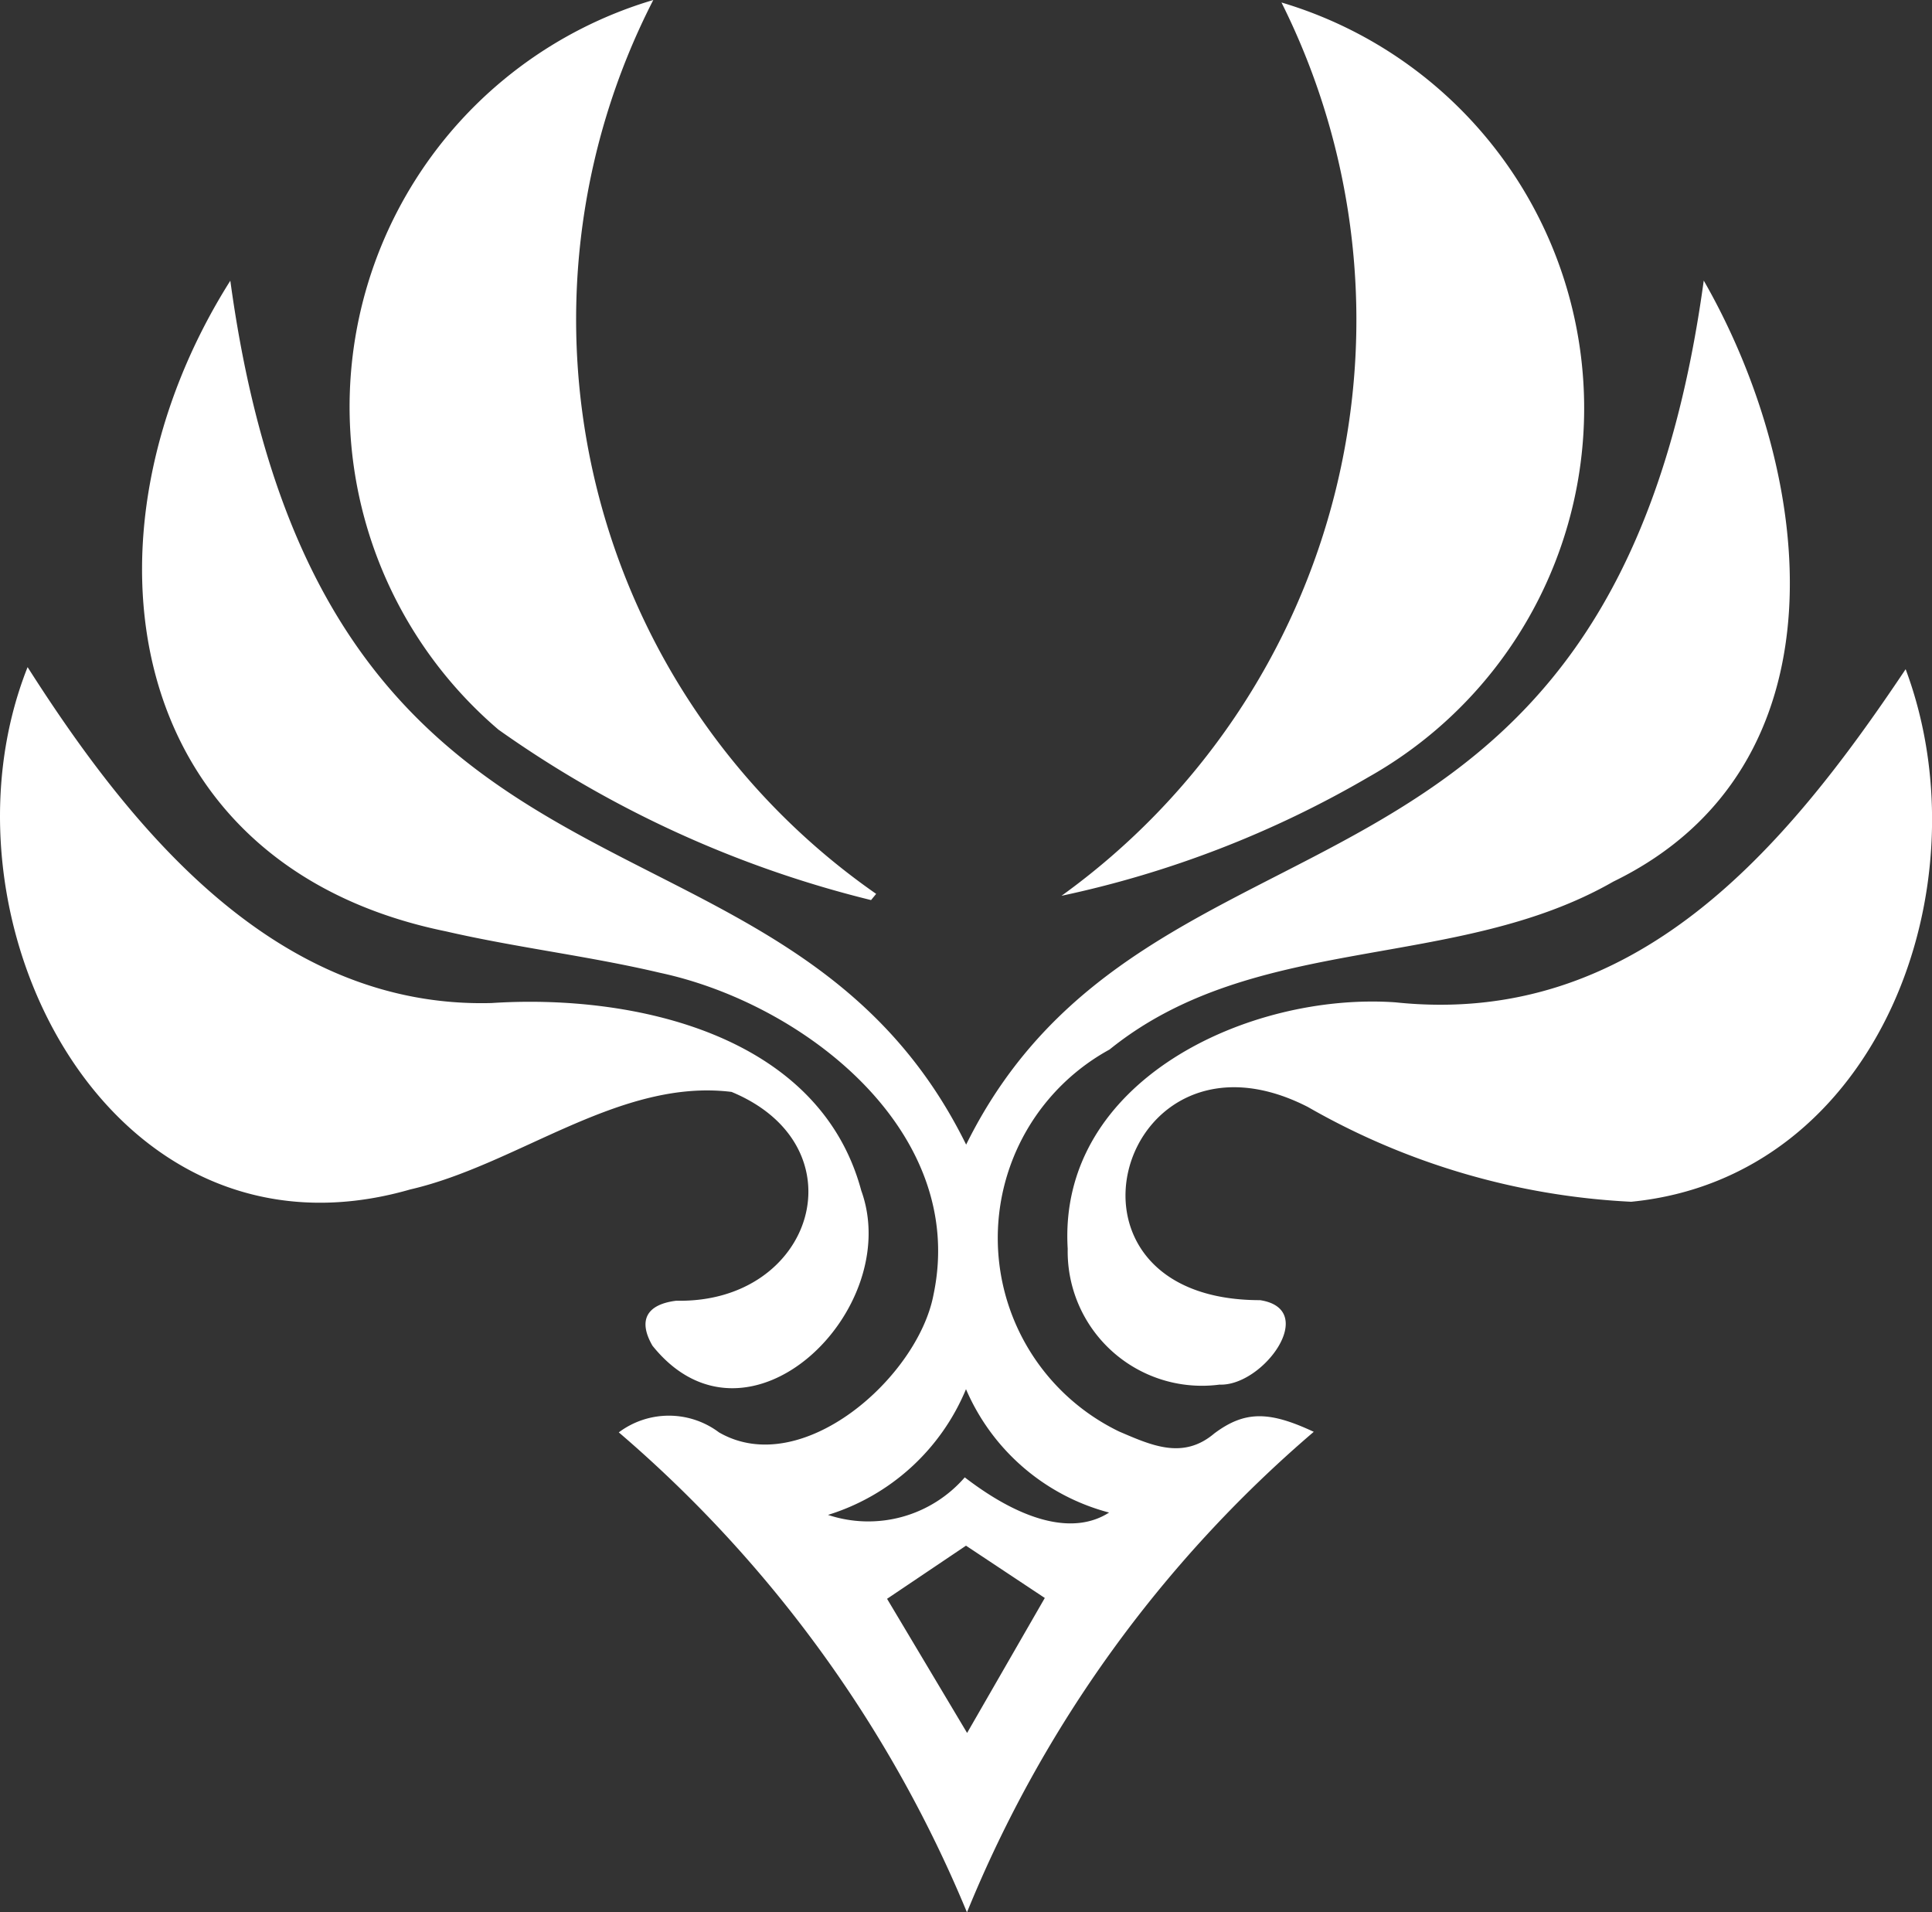 <svg xmlns="http://www.w3.org/2000/svg" viewBox="0 0 14 13.857"><rect x="0" y="0" width="14" height="13.857" fill="#333333" stroke="none"/><g id="bb78dea4-93c4-4ee1-aa56-dab699523de1" data-name="Layer 2"><g id="a282dd6a-736a-4628-a573-e433f59aa349" data-name="Elements"><g id="b39a00df-9117-4d2b-b241-c6e92e7afe14" data-name="Ameno"><path d="M.2,4.834c.764,1.2,1.813,2.475,3.362,2.434,1.025-.067,2.374.224,2.679,1.359.313.865-.825,1.982-1.513,1.124-.108-.187-.039-.3.173-.326,1,.021,1.348-1.12.4-1.513-.813-.1-1.548.527-2.329.707C.791,9.247-.524,6.656.2,4.834Zm9.912,2.429c-1.056-.074-2.449.563-2.375,1.786a.973.973,0,0,0,1.1.984c.316.013.724-.546.294-.612-1.621,0-1.022-2.1.346-1.4a5.222,5.222,0,0,0,2.343.687c1.8-.177,2.572-2.3,1.989-3.859C12.938,6.152,11.852,7.446,10.112,7.263Zm-2.42-.772A7.516,7.516,0,0,0,9.918,5.63,3.067,3.067,0,0,0,9.286.018,5.143,5.143,0,0,1,7.692,6.491ZM6.349,6.477A5.071,5.071,0,0,1,4.734,0,3.075,3.075,0,0,0,3.612,5.287a7.944,7.944,0,0,0,2.7,1.235Zm5.342-.089c-1.143.656-2.594.363-3.651,1.217a1.557,1.557,0,0,0,.07,2.768c.234.1.462.206.689.014.223-.167.4-.162.721-.012a9.094,9.094,0,0,0-2.513,3.482,9.217,9.217,0,0,0-2.523-3.478.605.605,0,0,1,.726,0c.6.347,1.443-.4,1.555-1C7.012,8.2,5.829,7.273,4.783,7.049c-.512-.121-1.038-.182-1.55-.3C.866,6.266.51,3.868,1.669,2.034c.668,4.9,4,3.555,5.332,6.26,1.321-2.671,4.678-1.382,5.345-6.261C13.157,3.449,13.4,5.556,11.691,6.388Zm-4.12,5.191L7,11.2l-.572.385.58.972ZM7,10.066a1.592,1.592,0,0,1-1,.911.925.925,0,0,0,.991-.272c.426.327.794.417,1.046.255A1.561,1.561,0,0,1,7,10.066Z" fill="#fff"/></g></g></g></svg>